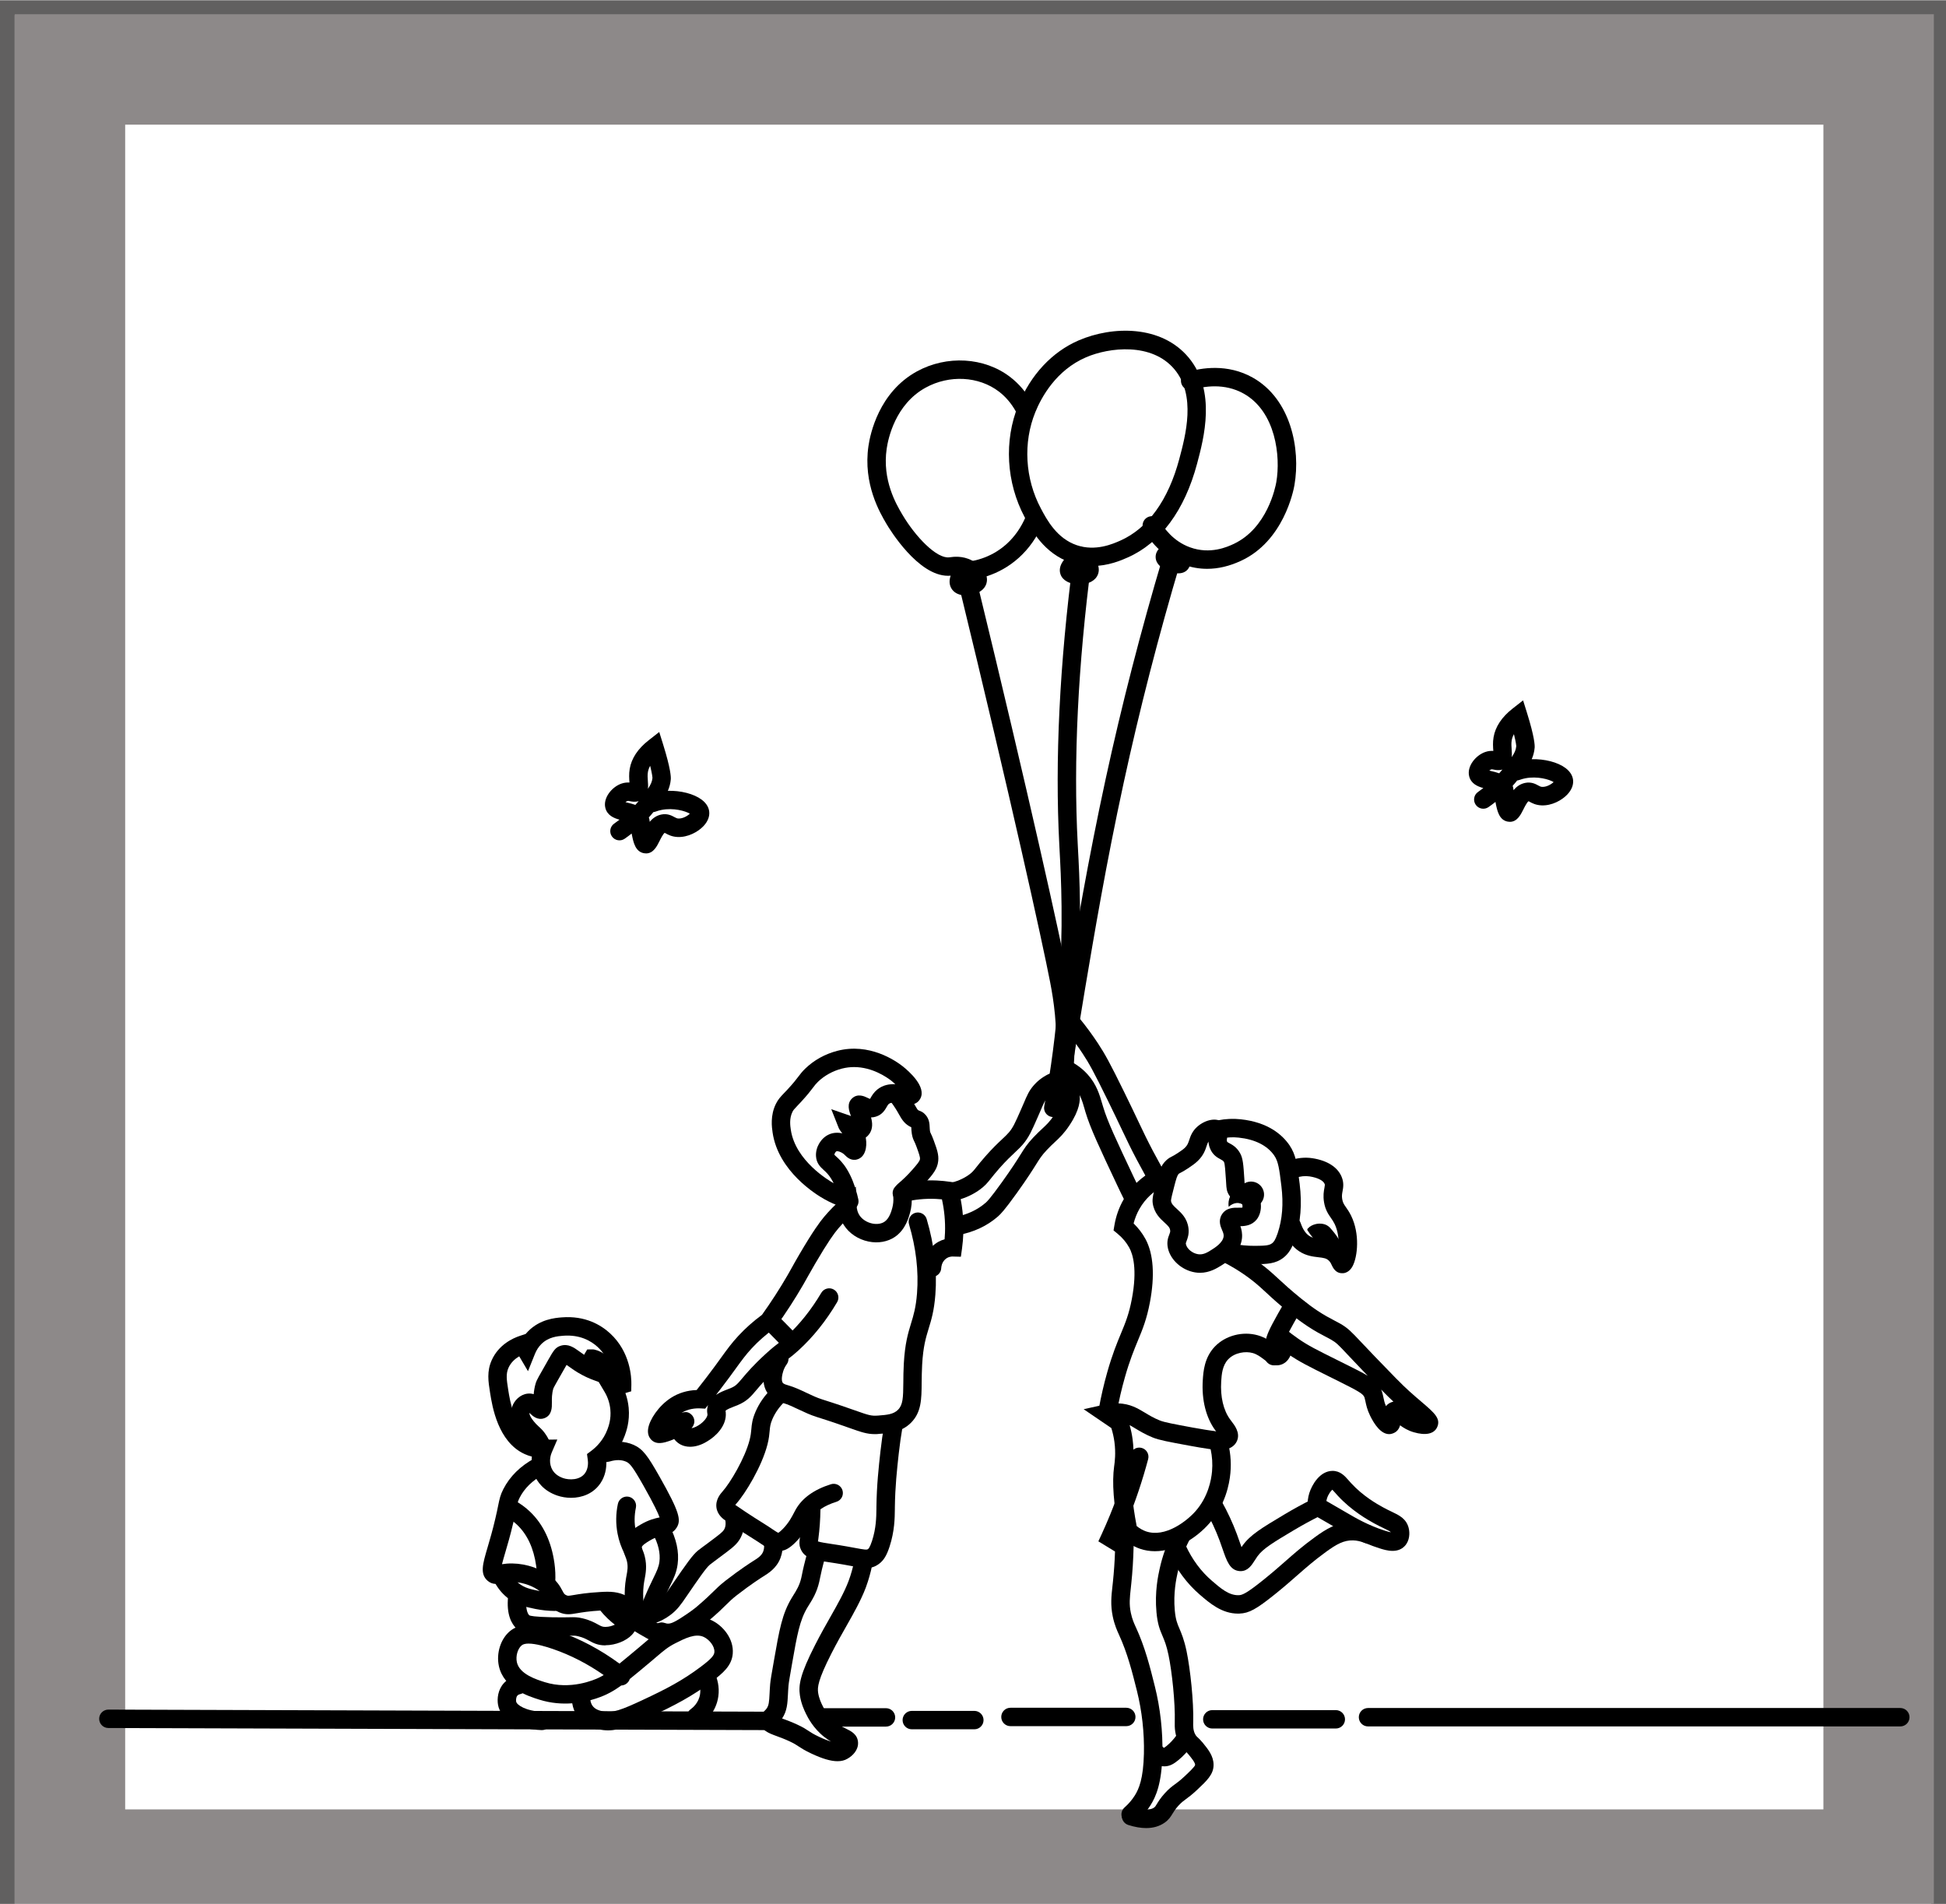 <?xml version="1.0" encoding="utf-8"?>
<!-- Generator: Adobe Illustrator 24.0.1, SVG Export Plug-In . SVG Version: 6.00 Build 0)  -->
<svg version="1.1" xmlns="http://www.w3.org/2000/svg" xmlns:xlink="http://www.w3.org/1999/xlink" x="0px" y="0px"
	 viewBox="0 0 528.57 517.12" style="enable-background:new 0 0 528.57 517.12;" xml:space="preserve">
<style type="text/css">
	.st0{display:none;fill:#FDFEFE;}
	.st1{fill:#616060;}
	.st2{fill:#8D8989;}
	.st3{display:none;}
	.st4{display:inline;}
	.st5{fill:#636464;}
	.st6{fill:#808080;}
	.st7{fill:#B4B3B4;}
	.st8{fill:#333333;}
	.st9{fill:none;}
	.st10{fill:none;stroke:#000000;stroke-width:5;stroke-miterlimit:10;}
	.st11{fill:#050606;}
	.st12{fill:#FFFFFF;}
	.st13{opacity:0.1;}
	.st14{fill:#ECECEC;}
	.st15{fill:#1F191A;}
	.st16{fill:#E2E5E5;}
	.st17{fill:#181818;}
	.st18{fill:#F0F1F1;}
	.st19{fill:#1D191A;}
	.st20{fill:#E5E6E6;}
	.st21{fill:#070808;}
	.st22{display:inline;fill:none;stroke:#8D8989;stroke-width:30;stroke-miterlimit:10;}
	.st23{fill-rule:evenodd;clip-rule:evenodd;fill:#050606;}
	.st24{fill:none;stroke:#000000;stroke-width:4;stroke-linecap:round;stroke-linejoin:round;stroke-miterlimit:10;}
	.st25{fill:#010101;}
	.st26{fill-rule:evenodd;clip-rule:evenodd;fill:#FFFFFF;}
	.st27{fill:#161717;}
	.st28{fill-rule:evenodd;clip-rule:evenodd;fill:#161717;}
</style>
<g id="Layer_1">
	<rect x="-9038.07" y="-404.36" class="st0" width="13577.14" height="3065.14"/>
</g>
<g id="Layer_2">
</g>
<g id="Layer_3">
</g>
<g id="Layer_4">
</g>
<g id="Layer_5">
</g>
<g id="Layer_6">
</g>
<g id="Layer_7">
</g>
<g id="Layer_8">
</g>
<g id="Layer_9">
</g>
<g id="Layer_10">
</g>
<g id="Layer_11">
</g>
<g id="Layer_12">
</g>
<g id="Layer_13">
</g>
<g id="Layer_14">
</g>
<g id="Layer_15">
</g>
<g id="Layer_16">
</g>
<g id="Layer_17">
</g>
<g id="Layer_18">
</g>
<g id="Layer_19">
	<g>
		<g>
			<g>
				<path class="st1" d="M524.57,4.07v516.29H4V4.07H524.57 M528.57,0.07H0v524.29h528.57V0.07L528.57,0.07z"/>
			</g>
		</g>
		<g>
			<g>
				<path class="st2" d="M525.27,521.45H4V3.86h521.27V521.45z M34,491.45h461.27V33.86H34V491.45z"/>
			</g>
		</g>
	</g>
	<g>
		<g>
			<g>
				<path d="M307.1,495.31c-0.7,0-1.39-0.29-1.88-0.85c-0.91-1.04-0.8-2.62,0.23-3.53c1.08-0.95,2.01-2.03,2.77-3.23
					c1.14-1.81,2.33-4.58,2.49-11.37c0.13-5.69-0.53-11.6-1.9-17.08c-1.26-5.03-2.56-10.23-4.87-15.23l-0.05-0.12
					c-0.41-0.89-1.17-2.53-1.65-4.87c-0.64-3.11-0.38-5.49-0.07-8.25l0.12-1.1c0.28-2.69,0.48-5.46,0.57-8.27l-4.52-2.76l0.93-2.02
					c0.8-1.74,1.57-3.52,2.29-5.28c2.15-5.27,3.99-10.75,5.47-16.31c0.35-1.33,1.73-2.13,3.06-1.77c1.33,0.35,2.13,1.72,1.77,3.06
					c-1.53,5.76-3.44,11.45-5.67,16.92c-0.47,1.15-0.96,2.3-1.46,3.45l3.21,1.96l-0.03,1.44c-0.08,3.43-0.29,6.83-0.64,10.12
					l-0.12,1.13c-0.29,2.63-0.48,4.36,0,6.69c0.36,1.77,0.95,3.02,1.29,3.77l0.06,0.12c2.51,5.42,3.87,10.85,5.18,16.11
					c1.48,5.91,2.19,12.28,2.05,18.41c-0.18,8.01-1.75,11.53-3.26,13.93c-1.01,1.6-2.26,3.06-3.7,4.32
					C308.28,495.1,307.69,495.31,307.1,495.31z"/>
			</g>
		</g>
		<g>
			<g>
				<path d="M313.7,421.33c-1.38,0-2.76-0.21-4.1-0.68c-1.77-0.62-3.41-1.64-4.88-3.03l-0.57-0.54L304,416.3
					c-1.54-7.68-1.99-13.6-1.37-18.1l0.02-0.13c0.13-0.91,0.46-3.33,0.05-6.42c-0.17-1.27-0.45-2.53-0.84-3.77l-7.52-5.12l5.65-1.25
					c1.24-0.27,2.49-0.39,3.74-0.34c3.26,0.13,5.21,1.31,7.28,2.55c1.16,0.7,2.36,1.43,4,2.09c1.28,0.52,3.96,1.01,8.81,1.91
					c2.44,0.45,4.91,0.85,7.36,1.18l1.59,0.22l0.46,1.54c0.93,3.09,1.26,6.27,0.97,9.44c-0.27,2.99-1.37,8.74-5.74,13.68
					C324.85,417.88,319.26,421.33,313.7,421.33z M308.74,414.5c0.79,0.64,1.63,1.12,2.5,1.43c5.24,1.82,11.1-2.77,13.47-5.45
					c3.42-3.87,4.29-8.44,4.5-10.82c0.18-2.02,0.05-4.04-0.38-6.03c-1.98-0.29-3.97-0.62-5.93-0.99c-5.51-1.02-8.03-1.48-9.78-2.19
					c-2-0.81-3.44-1.68-4.71-2.44c-0.58-0.35-1.09-0.66-1.58-0.92c0.37,1.28,0.64,2.58,0.81,3.89c0.5,3.77,0.1,6.68-0.05,7.77
					l-0.02,0.12C307.07,402.61,307.46,407.86,308.74,414.5z"/>
			</g>
		</g>
		<g>
			<g>
				<path d="M300.93,385.53c-0.15,0-0.29-0.01-0.44-0.04c-1.36-0.24-2.26-1.54-2.02-2.9c0.59-3.3,1.36-6.62,2.28-9.87
					c1.38-4.87,2.62-7.87,3.72-10.52c1.23-2.96,2.19-5.3,2.96-9.37c1.55-8.17,0.24-12.22-0.68-13.91c-0.78-1.43-1.85-2.71-3.17-3.8
					l-1.12-0.92l0.24-1.43c0.42-2.46,1.24-4.78,2.45-6.9c2.26-3.98,5.34-6.32,7.52-7.58c1.19-0.69,2.72-0.28,3.42,0.91
					c0.69,1.2,0.28,2.72-0.91,3.42c-1.65,0.95-3.97,2.72-5.68,5.72c-0.7,1.23-1.23,2.56-1.59,3.96c1.29,1.26,2.38,2.68,3.22,4.23
					c2.17,3.98,2.59,9.94,1.2,17.24c-0.87,4.57-1.97,7.25-3.26,10.35c-1.04,2.53-2.23,5.39-3.53,9.98
					c-0.88,3.09-1.61,6.24-2.17,9.39C303.17,384.68,302.12,385.53,300.93,385.53z"/>
			</g>
		</g>
		<g>
			<g>
				<path d="M311.32,496.53c-1.47,0-3.09-0.28-4.86-0.84c-1.32-0.42-2.04-1.82-1.63-3.14c0.42-1.32,1.82-2.04,3.14-1.63
					c1.75,0.56,4.12,1.01,5.5,0.04c0.29-0.21,0.38-0.34,0.74-0.94c0.42-0.69,0.99-1.64,2.17-2.94c1.14-1.26,1.92-1.83,2.75-2.44
					c0.69-0.5,1.41-1.03,2.6-2.14c1.15-1.08,2.9-2.72,2.89-3.15c-0.01-0.63-0.94-1.78-1.77-2.79c-0.42-0.51-0.68-0.76-0.96-1.01
					c-0.38-0.36-0.82-0.76-1.32-1.53c-1.59-2.47-1.51-5.16-1.48-6.3c0.15-5.22-0.77-13.75-1.7-18.19c-0.55-2.65-1.11-3.95-1.64-5.21
					c-0.68-1.6-1.33-3.11-1.63-6.4c-0.52-5.54,0.48-10.1,0.86-11.81c0.75-3.44,1.95-6.77,3.54-9.9c0.63-1.23,2.13-1.72,3.36-1.09
					c1.23,0.63,1.72,2.13,1.09,3.36c-1.4,2.74-2.44,5.67-3.11,8.7c-0.33,1.51-1.21,5.51-0.76,10.28c0.24,2.51,0.66,3.51,1.26,4.9
					c0.57,1.34,1.28,3.01,1.94,6.15c1,4.81,1.96,13.7,1.8,19.27c-0.03,0.94-0.07,2.36,0.68,3.53c0.15,0.23,0.23,0.3,0.51,0.57
					c0.34,0.31,0.8,0.74,1.44,1.52c1.41,1.73,2.87,3.52,2.9,5.9c0.03,2.62-1.76,4.3-4.47,6.85c-1.42,1.33-2.33,2-3.07,2.54
					c-0.72,0.53-1.2,0.88-2,1.75c-0.86,0.95-1.25,1.6-1.6,2.17c-0.46,0.76-0.98,1.62-2.13,2.44
					C314.96,496.03,313.27,496.53,311.32,496.53z"/>
			</g>
		</g>
		<g>
			<g>
				<path d="M316.22,479.76c-1.53,0-3.03-0.72-4.23-2.05c-0.93-1.02-0.85-2.6,0.17-3.53c1.02-0.93,2.6-0.85,3.53,0.17
					c0.21,0.23,0.38,0.34,0.48,0.39c0.12-0.07,0.33-0.22,0.71-0.52c0.98-0.8,1.88-1.77,2.68-2.88c0.8-1.12,2.37-1.38,3.49-0.57
					c1.12,0.81,1.38,2.37,0.57,3.49c-1.05,1.46-2.25,2.75-3.57,3.83c-1.17,0.96-2.23,1.61-3.6,1.67
					C316.37,479.76,316.3,479.76,316.22,479.76z"/>
			</g>
		</g>
		<g>
			<g>
				<path d="M336.27,438.28c-4.4,0-7.7-2.84-10.37-5.14c-3.49-3-6.3-6.79-8.37-11.25c-0.58-1.25-0.03-2.74,1.22-3.32
					c1.26-0.58,2.74-0.03,3.32,1.22c1.76,3.81,4.15,7.03,7.09,9.56c2.4,2.07,4.63,4.01,7.3,3.93c0.91-0.03,1.98-0.36,6.74-4.19
					c2.47-1.99,4.26-3.56,6-5.09c2.35-2.07,4.57-4.02,7.91-6.45c2.98-2.17,6.23-4.27,10.56-4.16c1.62,0.04,3.23,0.39,4.79,1.04
					c1.28,0.53,1.88,1.99,1.36,3.26c-0.53,1.28-1.99,1.88-3.26,1.36c-1-0.41-2.01-0.63-3.02-0.66c-2.52-0.07-4.5,1.02-7.48,3.2
					c-3.15,2.3-5.19,4.09-7.55,6.16c-1.69,1.49-3.61,3.18-6.16,5.23c-5.11,4.11-7.1,5.2-9.69,5.29
					C336.52,438.27,336.4,438.28,336.27,438.28z"/>
			</g>
		</g>
		<g>
			<g>
				<path d="M378.24,421.24c-1.35,0-2.68-0.42-3.58-0.71c-5.07-1.61-8.98-3.91-11.08-5.14c-1.45-0.85-3.74-2.19-6.65-3.85
					c-0.01-0.01-0.02-0.01-0.04-0.02c-0.93-0.31-1.63-1.17-1.7-2.21c-0.08-1.32,0.07-2.6,0.46-3.81c0.7-2.2,2.81-5.93,6.25-5.99
					c2.14-0.01,3.36,1.37,4.45,2.62c0.2,0.23,0.42,0.48,0.66,0.74c3.25,3.53,7,5.63,8.61,6.52c0.87,0.48,1.66,0.86,2.35,1.19
					c2.05,0.97,3.98,1.89,4.64,4.39c0.37,1.41,0.31,3.56-1.1,5C380.57,420.93,379.4,421.24,378.24,421.24z M360.26,407.68
					c2.53,1.45,4.53,2.62,5.78,3.35c2.14,1.25,5.6,3.28,10.14,4.73c0.75,0.24,1.25,0.37,1.59,0.43c-0.15-0.26-1.06-0.69-1.93-1.11
					c-0.73-0.35-1.63-0.78-2.64-1.34c-1.66-0.92-6.05-3.38-9.85-7.5c-0.27-0.29-0.51-0.56-0.73-0.82c-0.24-0.27-0.52-0.59-0.73-0.8
					c-0.41,0.34-1.09,1.23-1.46,2.38C360.36,407.23,360.3,407.45,360.26,407.68z"/>
			</g>
		</g>
		<g>
			<g>
				<path d="M336.98,426.74c-0.09,0-0.18,0-0.28-0.01c-2.62-0.2-3.49-2.72-4.59-5.91c-0.25-0.74-0.54-1.56-0.86-2.43
					c-1.05-2.81-2.34-5.58-3.83-8.24c-0.68-1.2-0.25-2.73,0.95-3.4c1.21-0.68,2.73-0.25,3.41,0.95c1.62,2.88,3.02,5.89,4.16,8.94
					c0.34,0.92,0.64,1.78,0.91,2.55c0.11,0.33,0.24,0.69,0.36,1.03c0.09-0.13,0.19-0.27,0.29-0.41c2.09-2.93,5.2-4.78,11.39-8.48
					c2.4-1.43,4.89-2.8,7.42-4.06c1.24-0.62,2.74-0.11,3.35,1.12c0.62,1.24,0.11,2.74-1.12,3.35c-2.41,1.2-4.8,2.51-7.09,3.87
					c-5.6,3.34-8.4,5.02-9.89,7.09c-0.3,0.42-0.55,0.81-0.77,1.16C340.01,425.09,338.96,426.74,336.98,426.74z"/>
			</g>
		</g>
		<g>
			<g>
				<path d="M331.47,393.88c-1.28,0-2.37-0.98-2.49-2.28c-0.1-1.12,0.56-2.13,1.55-2.53c-0.01-0.01-0.02-0.02-0.03-0.04
					c-0.13-0.16-0.25-0.32-0.36-0.48c-2.57-3.46-3.79-8.33-3.44-13.71c0.15-2.29,0.4-6.11,3.3-9.12c2.87-2.98,7.55-4.2,11.65-3.03
					c2.01,0.57,3.43,1.62,4.49,2.42c0.02-0.2,0.04-0.42,0.05-0.68c0.06-1.38,1.21-2.45,2.6-2.39c1.38,0.06,2.45,1.22,2.39,2.6
					c-0.05,1.15-0.19,4.64-2.79,5.85c-2.14,0.99-3.94-0.38-5.13-1.28c-0.88-0.67-1.79-1.36-2.98-1.7c-1.96-0.56-4.89-0.16-6.67,1.69
					c-1.63,1.7-1.79,4.17-1.91,5.98c-0.27,4.2,0.6,7.9,2.46,10.41l0.3,0.4c0.91,1.18,2.44,3.16,1.55,5.33
					c-0.62,1.51-2.07,2.37-4.32,2.57C331.62,393.88,331.54,393.88,331.47,393.88z"/>
			</g>
		</g>
		<g>
			<g>
				<path d="M377.33,389.53c-2.23,0-4.01-2.61-5.17-4.98c-0.83-1.69-1.09-2.98-1.28-3.91c-0.09-0.42-0.16-0.76-0.25-1.05
					c-0.34-1.01-1.59-1.71-7.23-4.52l-2.33-1.16c-5.8-2.88-8.2-4.07-11.25-6.17c-1.41-0.97-2.78-2.02-4.09-3.11
					c-1.06-0.89-1.2-2.46-0.31-3.52c0.89-1.06,2.46-1.2,3.52-0.31c1.19,0.99,2.44,1.95,3.72,2.83c2.75,1.9,4.9,2.96,10.63,5.81
					l2.33,1.16c2.58,1.28,4.48,2.23,5.9,3.09c-0.51-0.52-1.04-1.08-1.61-1.67c-1.68-1.75-2.93-3.08-3.91-4.12
					c-2.56-2.73-3.03-3.21-4.43-4.02c-0.51-0.3-1.03-0.56-1.58-0.85c-1.22-0.64-2.75-1.43-4.88-2.84c-1.51-1-2.85-1.99-4.77-3.53
					c-3.06-2.46-4.81-4.08-6.35-5.51c-1.15-1.07-2.15-1.99-3.48-3.06c-2.59-2.07-5.47-3.91-8.57-5.45
					c-1.24-0.61-1.74-2.11-1.13-3.35c0.61-1.24,2.11-1.74,3.35-1.13c3.42,1.7,6.61,3.73,9.48,6.02c1.47,1.18,2.58,2.21,3.75,3.29
					c1.48,1.37,3.16,2.92,6.08,5.28c1.79,1.44,3.02,2.35,4.39,3.26c1.92,1.27,3.25,1.96,4.43,2.58c0.62,0.32,1.19,0.62,1.77,0.95
					c2.08,1.2,2.96,2.14,5.58,4.92c0.96,1.03,2.2,2.34,3.87,4.07c4.77,4.95,7.17,7.44,9.3,9.36c1.23,1.11,2.35,2.07,3.32,2.89
					c3.43,2.93,5.32,4.54,4.21,6.9c-0.85,1.8-3.1,2.28-6.33,1.34c-1.56-0.45-2.78-1.19-3.72-1.89c-0.25,0.9-0.79,1.8-1.98,2.21
					C377.98,389.47,377.65,389.53,377.33,389.53z M385.82,387.3L385.82,387.3L385.82,387.3z M375.15,377.43
					c0.07,0.17,0.14,0.35,0.21,0.54c0.2,0.59,0.31,1.14,0.42,1.67c0.15,0.71,0.28,1.39,0.68,2.29c0.29-0.38,0.68-0.71,1.2-0.95
					c0.28-0.13,0.56-0.22,0.82-0.27C377.5,379.8,376.45,378.75,375.15,377.43z"/>
			</g>
		</g>
		<g>
			<g>
				<path d="M346.01,370.85c-1.28,0-2.38-0.98-2.49-2.29c-0.12-1.46-0.05-2.89,0.22-4.26c0.33-1.67,0.89-3.06,3.42-7.56
					c0.72-1.28,1.32-2.33,1.75-3.06c0.7-1.19,2.23-1.59,3.42-0.89c1.19,0.7,1.59,2.23,0.89,3.42c-0.42,0.71-1.01,1.74-1.71,2.98
					c-2.4,4.28-2.7,5.18-2.87,6.08c-0.18,0.91-0.23,1.88-0.14,2.87c0.12,1.38-0.9,2.59-2.28,2.7
					C346.15,370.85,346.08,370.85,346.01,370.85z"/>
			</g>
		</g>
		<g>
			<g>
				<path d="M325.94,345.71c-0.42,0-0.87-0.03-1.33-0.11c-3.54-0.57-6.64-3.31-7.37-6.52c-0.41-1.8,0.07-3.01,0.38-3.81
					c0.2-0.51,0.26-0.68,0.22-1.08c-0.09-0.74-0.49-1.17-1.53-2.12c-1.19-1.08-2.82-2.57-3.21-5.26c-0.18-1.26,0.18-2.65,0.96-5.69
					c0.71-2.74,1.17-4.54,2.75-5.99c0.61-0.56,1.08-0.8,1.54-1.03c0.35-0.18,0.78-0.4,1.59-0.94c0.84-0.57,1.45-0.97,1.91-1.42
					c0.69-0.67,0.87-1.23,1.16-2.07c0.34-1.04,0.81-2.45,2.28-3.72c2.02-1.74,5.19-2.65,7.09-0.91c1.38,1.27,1.1,2.93,0.95,3.82
					c-0.1,0.58-0.15,0.92-0.03,1.23c0.1,0.15,0.37,0.29,0.56,0.39c0.81,0.43,2.03,1.07,2.96,2.72c0.8,1.41,0.91,3.14,1.16,6.93
					c0.03,0.41,0.04,0.74,0.06,1.03c0.01,0.29,0.03,0.6,0.05,0.79c0.09,0.04,0.28,0.1,0.43,0.15c0.75,0.25,2,0.67,2.93,2.01
					c1.44,2.07,1.38,5.27-0.14,7.15c-1.29,1.58-3.09,1.78-4.4,1.79c0.31,0.85,0.57,1.95,0.43,3.3v0c-0.43,4.13-4.3,6.55-5.57,7.35
					C330.51,344.48,328.54,345.71,325.94,345.71z M328.24,310.08c-0.18,0.26-0.3,0.59-0.49,1.16c-0.36,1.09-0.85,2.58-2.42,4.09
					c-0.78,0.76-1.63,1.32-2.6,1.98c-1.06,0.71-1.69,1.03-2.11,1.25c-0.32,0.16-0.32,0.17-0.42,0.25c-0.45,0.41-0.71,1.3-1.29,3.56
					c-0.44,1.72-0.86,3.34-0.85,3.78c0.12,0.82,0.61,1.3,1.62,2.22c1.19,1.08,2.81,2.56,3.13,5.22c0.2,1.65-0.24,2.76-0.52,3.5
					c-0.21,0.54-0.23,0.59-0.16,0.89c0.28,1.24,1.75,2.44,3.28,2.68c1.41,0.23,2.58-0.5,3.7-1.21c0.84-0.53,3.07-1.92,3.25-3.63
					c0.06-0.56-0.12-1.02-0.42-1.72c-0.41-0.95-1.09-2.54-0.07-4.21c1.17-1.91,3.27-1.88,4.52-1.86c0.31,0,0.8,0.01,1.06-0.03
					c0.08-0.27,0.03-0.83-0.11-1.04c-0.04,0.01-0.25-0.07-0.42-0.13c-0.78-0.26-2.09-0.7-3.04-2.15c-0.71-1.07-0.76-1.99-0.83-3.27
					c-0.01-0.27-0.03-0.59-0.06-0.96c-0.15-2.24-0.28-4.34-0.52-4.81c-0.2-0.35-0.37-0.45-0.94-0.76c-0.81-0.43-2.16-1.14-2.88-3
					C328.39,311.26,328.28,310.64,328.24,310.08z M334.84,336.09L334.84,336.09L334.84,336.09z"/>
			</g>
		</g>
		<g>
			<g>
				<path d="M337.59,327.21c-0.42-0.34-1.06-0.52-1.75-0.45c-0.7,0.07-1.46,0.42-2.11,1.03c-0.14-0.87-0.04-1.89,0.42-2.88
					c0.46-0.99,1.26-1.92,2.38-2.59l1.46-0.88c1.67-1,3.83-0.47,4.84,1.2s0.47,3.83-1.2,4.84
					C340.32,328.27,338.71,328.11,337.59,327.21z"/>
			</g>
		</g>
		<g>
			<g>
				<path d="M340.63,343.39c-2.26,0-4.56-0.22-6.83-0.66c-1.36-0.26-2.24-1.57-1.98-2.93c0.26-1.36,1.57-2.24,2.93-1.98
					c2.03,0.39,4.09,0.58,6.11,0.57c2.83-0.02,3.9-0.09,4.7-0.73c0.38-0.3,0.83-0.79,1.48-2.71c1.27-3.79,1.6-7.97,1.01-12.78
					c-0.56-4.59-0.82-6.69-1.95-8.32c-1.88-2.71-5.22-4.39-9.66-4.86c-1.52-0.16-3.07-0.09-4.61,0.21
					c-1.35,0.27-2.67-0.61-2.94-1.97c-0.27-1.35,0.61-2.67,1.97-2.94c2.03-0.4,4.08-0.5,6.1-0.28c7.49,0.79,11.33,4.23,13.24,6.98
					c1.84,2.65,2.18,5.46,2.81,10.56c0.68,5.56,0.28,10.46-1.23,14.97c-0.83,2.47-1.73,3.93-3.1,5.03c-2.23,1.78-4.68,1.8-7.79,1.82
					C340.8,343.38,340.72,343.39,340.63,343.39z"/>
			</g>
		</g>
		<g>
			<g>
				<path d="M364.49,345.82c-1.18,0-2.1-0.72-2.74-2.15c-0.19-0.42-0.37-0.81-0.77-1.22c-0.68-0.69-1.42-0.8-2.91-0.97
					c-1.47-0.17-3.3-0.39-5.15-1.59c-1.96-1.27-3.43-3.33-4.38-6.11c-0.44-1.31,0.26-2.73,1.57-3.17c1.31-0.44,2.73,0.26,3.17,1.57
					c0.57,1.69,1.37,2.87,2.36,3.52c0.88,0.57,1.82,0.68,3.02,0.82c1.47,0.17,3.25,0.38,4.93,1.6c0.05-1.76-0.2-3.88-1.11-5.73
					c-0.32-0.64-0.65-1.12-1-1.62c-0.71-1.02-1.51-2.17-1.85-4.24c-0.29-1.77-0.06-3,0.11-3.9c0.14-0.77,0.14-0.85,0.05-1.07
					c-0.39-0.94-1.91-1.69-4.06-2.03c-1.27-0.19-2.61-0.05-3.88,0.43c-1.29,0.49-2.73-0.16-3.22-1.45
					c-0.49-1.29,0.16-2.73,1.46-3.22c2.07-0.78,4.29-1.03,6.4-0.7c4.02,0.62,6.83,2.41,7.92,5.05c0.68,1.63,0.43,2.95,0.25,3.92
					c-0.13,0.7-0.24,1.26-0.09,2.15c0.16,0.96,0.45,1.38,1.03,2.21c0.4,0.57,0.9,1.29,1.38,2.27c2.42,4.91,1.79,11.12,0.41,13.72
					c-0.74,1.39-1.74,1.8-2.45,1.9C364.77,345.81,364.63,345.82,364.49,345.82z"/>
			</g>
		</g>
		<g>
			<g>
				<path d="M364.3,342.24c-0.64-0.97-1.31-1.82-2.07-2.52c-0.37-0.36-0.75-0.68-1.16-0.95c-0.38-0.3-0.79-0.54-1.19-0.76
					c-0.41-0.21-0.87-0.33-1.32-0.4c-0.44-0.08-0.8-0.27-1.13-0.56c-0.33-0.3-0.67-0.66-1.03-1.12c-0.37-0.45-0.76-0.97-1.24-1.73
					l-0.01-0.01c-0.1-0.16-0.08-0.36,0.05-0.49c0.63-0.67,1.34-1.01,2.05-1.19c0.72-0.2,1.44-0.2,2.14-0.07
					c0.7,0.13,1.32,0.48,1.82,0.98c0.5,0.51,0.91,1.09,1.34,1.6c0.41,0.53,0.8,1.08,1.11,1.65c0.3,0.59,0.54,1.19,0.73,1.79
					c0.36,1.22,0.51,2.46,0.39,3.66c-0.01,0.15-0.14,0.25-0.29,0.24C364.41,342.35,364.34,342.3,364.3,342.24z"/>
			</g>
		</g>
		<g>
			<g>
				<path d="M315.77,324.9c-0.86,0-1.69-0.44-2.16-1.23c-1.67-2.82-3.3-5.75-4.86-8.71c-1.64-3.11-2.54-5.01-3.91-7.89
					c-0.95-1.99-2.12-4.47-3.94-8.18c-3.81-7.77-5.1-10.1-6.85-12.75c-1.44-2.19-3-4.31-4.63-6.3c-0.87-1.07-0.72-2.64,0.35-3.52
					c1.07-0.87,2.64-0.72,3.52,0.35c1.74,2.13,3.4,4.39,4.94,6.72c1.87,2.85,3.24,5.29,7.16,13.3c1.83,3.73,3.01,6.23,3.96,8.23
					c1.34,2.82,2.23,4.69,3.81,7.7c1.52,2.88,3.12,5.74,4.74,8.5c0.7,1.19,0.31,2.72-0.88,3.42
					C316.63,324.78,316.2,324.9,315.77,324.9z"/>
			</g>
		</g>
		<g>
			<g>
				<path d="M307.94,327.94c-0.92,0-1.8-0.5-2.24-1.38c-0.78-1.56-1.61-3.25-2.38-4.91c-4.79-10.17-7.19-15.27-8.49-19.61l-0.23-0.8
					c-0.65-2.25-1.22-4.19-2.87-6.04c-0.93-1.04-2.06-1.89-3.36-2.55c-1.24-0.62-1.74-2.12-1.12-3.35c0.62-1.24,2.12-1.74,3.35-1.12
					c1.87,0.94,3.5,2.18,4.85,3.68c2.41,2.69,3.22,5.5,3.94,7.97l0.23,0.77c1.18,3.98,3.54,8.97,8.22,18.9
					c0.76,1.62,1.57,3.27,2.33,4.79c0.62,1.23,0.12,2.74-1.11,3.36C308.7,327.85,308.31,327.94,307.94,327.94z"/>
			</g>
		</g>
		<g>
			<g>
				<path d="M259.86,335.5c-1.18,0-2.23-0.84-2.46-2.05c-0.25-1.36,0.65-2.66,2.01-2.91c3.26-0.6,6.06-1.9,8.33-3.87
					c0.32-0.28,1.07-0.93,4.37-5.52c2.79-3.88,4.11-5.99,5.08-7.54c1.11-1.77,1.77-2.84,3.48-4.66c0.94-1,1.72-1.73,2.41-2.37
					c1.21-1.13,2.09-1.95,3.26-3.72c1.41-2.13,2.06-3.83,1.93-5.05c-0.11-1.02-0.57-2-1.37-2.92c-0.91-1.04-0.8-2.62,0.24-3.53
					c1.04-0.91,2.62-0.8,3.53,0.24c1.47,1.68,2.36,3.64,2.58,5.67c0.17,1.56,0.07,4.12-2.74,8.35c-1.5,2.26-2.72,3.4-4.02,4.61
					c-0.66,0.62-1.35,1.26-2.17,2.14c-1.37,1.47-1.85,2.22-2.89,3.89c-0.95,1.51-2.37,3.79-5.25,7.8c-3.36,4.68-4.39,5.71-5.15,6.38
					c-2.95,2.56-6.55,4.24-10.7,5.01C260.17,335.49,260.02,335.5,259.86,335.5z"/>
			</g>
		</g>
		<g>
			<g>
				<path d="M258.34,326.3c-1.17,0-2.21-0.83-2.45-2.02c-0.27-1.35,0.61-2.67,1.97-2.94c1.97-0.39,3.74-1.14,5.28-2.23
					c0.94-0.67,1.27-1.09,2.15-2.2c0.54-0.68,1.28-1.62,2.41-2.89c1.97-2.23,3.38-3.56,4.52-4.62c1.51-1.42,2.27-2.13,3.22-3.94
					c0.51-0.97,1.1-2.33,1.86-4.05c0.3-0.68,0.55-1.26,0.77-1.77c0.91-2.14,1.42-3.32,2.58-4.69c1.1-1.31,2.47-2.37,4.07-3.17
					c1.23-0.62,2.74-0.12,3.35,1.12c0.62,1.23,0.12,2.74-1.12,3.35c-0.99,0.49-1.82,1.14-2.49,1.93c-0.65,0.77-0.93,1.39-1.8,3.42
					c-0.23,0.53-0.48,1.13-0.79,1.82c-0.79,1.8-1.42,3.23-2,4.35c-1.34,2.57-2.62,3.76-4.23,5.28c-1.06,0.99-2.38,2.23-4.19,4.28
					c-1.04,1.18-1.7,2.02-2.24,2.69c-0.99,1.25-1.65,2.08-3.17,3.17c-2.11,1.5-4.54,2.53-7.21,3.06
					C258.66,326.28,258.5,326.3,258.34,326.3z"/>
			</g>
		</g>
		<g>
			<g>
				<path d="M253.18,346.81c-0.04,0-0.08,0-0.12,0c-1.38-0.06-2.45-1.23-2.38-2.61c0.05-1,0.38-3.56,2.5-5.63
					c1.12-1.09,2.33-1.67,3.39-1.97c0.05-0.6,0.09-1.19,0.11-1.79c0.11-3.02-0.17-6.05-0.83-9.05c-0.55-0.05-1.09-0.09-1.64-0.12
					c-2.88-0.13-5.8,0.16-8.66,0.85c-1.34,0.33-2.69-0.5-3.02-1.84c-0.33-1.34,0.5-2.69,1.84-3.02c3.32-0.81,6.71-1.14,10.06-0.99
					c1.27,0.06,2.55,0.19,3.82,0.38l1.61,0.25l0.42,1.58c1.06,3.99,1.53,8.07,1.38,12.13c-0.05,1.38-0.17,2.78-0.36,4.15l-0.31,2.22
					l-2.24-0.06c-0.29-0.01-1.26,0.03-2.09,0.84c-0.87,0.85-0.99,1.97-1,2.29C255.61,345.76,254.51,346.81,253.18,346.81z"/>
			</g>
		</g>
		<g>
			<g>
				<path d="M237.67,389.53c-2.2,0-3.74-0.54-7.04-1.71c-2-0.71-4.75-1.68-8.88-2.98c-1.69-0.53-3.24-1.27-4.75-1.98
					c-1.52-0.72-2.95-1.4-4.4-1.82c-1.01-0.29-3-0.87-4.24-2.83c-1.16-1.83-1.3-4.24-0.42-7.16c0.37-1.24,0.95-2.4,1.72-3.44
					c0.82-1.11,2.38-1.35,3.49-0.54c1.11,0.82,1.35,2.38,0.54,3.49c-0.43,0.59-0.76,1.24-0.97,1.94c-0.62,2.05-0.27,2.84-0.15,3.03
					c0.23,0.36,0.85,0.55,1.35,0.69c1.91,0.55,3.59,1.35,5.21,2.12c1.41,0.67,2.75,1.3,4.11,1.73c4.21,1.33,7,2.31,9.04,3.03
					c3.7,1.31,4.37,1.52,6.19,1.39c2.57-0.19,4.21-0.36,5.43-1.56c1.35-1.33,1.43-3.24,1.46-7.43c0.01-1.49,0.02-3.18,0.13-5.09
					c0.31-5.53,1.16-8.31,1.98-11c0.68-2.21,1.31-4.31,1.61-8.12c0.47-6.02-0.26-12.33-2.17-18.75c-0.39-1.32,0.36-2.72,1.68-3.11
					c1.33-0.39,2.72,0.36,3.11,1.68c2.08,7.01,2.88,13.93,2.36,20.56c-0.34,4.36-1.09,6.82-1.82,9.19
					c-0.77,2.52-1.49,4.89-1.77,9.82c-0.1,1.78-0.11,3.41-0.13,4.85c-0.03,4.53-0.06,8.11-2.95,10.96
					c-2.59,2.54-5.77,2.77-8.58,2.97C238.43,389.52,238.04,389.53,237.67,389.53z"/>
			</g>
		</g>
		<g>
			<g>
				<path d="M211.36,421.35c-1.63,0-2.89-0.85-4.42-1.88c-0.58-0.39-1.28-0.86-2.15-1.4c-0.94-0.58-4.25-2.64-7.79-5.1
					c-0.52-0.36-2.12-1.47-2.4-3.48c-0.3-2.19,1.14-3.8,1.61-4.33c2.18-2.44,6.13-9.11,7.4-14.05c0.32-1.26,0.39-2.07,0.47-2.93
					c0.11-1.29,0.23-2.62,1.14-4.74c1.02-2.36,2.53-4.5,4.47-6.36c1-0.95,2.58-0.92,3.54,0.08c0.95,1,0.92,2.58-0.08,3.53
					c-1.46,1.4-2.58,2.99-3.34,4.73c-0.59,1.37-0.65,2.09-0.75,3.18c-0.08,0.93-0.18,2.08-0.6,3.74
					c-1.53,5.97-5.99,13.32-8.49,16.11c-0.11,0.12-0.19,0.22-0.25,0.3c0.06,0.04,0.11,0.08,0.14,0.1c3.53,2.45,6.91,4.55,7.55,4.94
					c0.95,0.59,1.7,1.09,2.33,1.52c0.67,0.45,1.43,0.96,1.68,1.02c0-0.02,0.41-0.22,1.25-1.09c1.57-1.61,2.39-3.2,2.99-4.35
					c0.17-0.32,0.32-0.61,0.46-0.86c1.77-3.14,4.99-5.45,9.58-6.89c1.31-0.41,2.72,0.32,3.13,1.64c0.41,1.32-0.32,2.72-1.64,3.13
					c-3.33,1.04-5.59,2.58-6.72,4.58c-0.12,0.2-0.24,0.44-0.37,0.7c-0.7,1.36-1.76,3.41-3.85,5.55c-1.79,1.84-2.93,2.28-3.73,2.46
					C212.11,421.31,211.72,421.35,211.36,421.35z"/>
			</g>
		</g>
		<g>
			<g>
				<path d="M235.31,425.9c-1.15,0-2.44-0.24-4.04-0.55c-0.63-0.12-1.33-0.25-2.13-0.39c-1.53-0.27-2.85-0.47-3.97-0.64
					c-4.06-0.61-6.75-1.02-7.77-3.79c-0.38-1.03-0.28-1.8-0.13-2.86l0.06-0.47c0.31-2.3,0.48-4.71,0.51-7.17
					c0.02-1.37,1.13-2.47,2.5-2.47c0.01,0,0.02,0,0.03,0c1.38,0.02,2.49,1.15,2.47,2.53c-0.03,2.66-0.22,5.27-0.55,7.77l-0.07,0.49
					c-0.02,0.12-0.03,0.22-0.05,0.32c0.68,0.24,2.23,0.47,3.74,0.7c1.16,0.17,2.51,0.38,4.09,0.66c0.82,0.14,1.55,0.28,2.19,0.4
					c2.56,0.48,3.24,0.57,3.57,0.33c0.13-0.1,0.49-0.36,1.1-2.23c1.12-3.46,1.16-6.39,1.19-8.74l0-0.4
					c0.08-6.05,0.6-10.67,1.09-15.14c0.28-2.53,0.64-5.06,1.07-7.52c0.23-1.36,1.53-2.27,2.89-2.04c1.36,0.24,2.27,1.53,2.04,2.89
					c-0.41,2.37-0.75,4.79-1.02,7.21c-0.48,4.36-0.98,8.85-1.06,14.66l0,0.39c-0.03,2.55-0.07,6.03-1.43,10.22
					c-0.79,2.44-1.6,3.76-2.88,4.71C237.63,425.61,236.55,425.9,235.31,425.9z"/>
			</g>
		</g>
		<g>
			<g>
				<path d="M176.62,441.13c-1.06,0-2.05-0.68-2.38-1.75c-0.41-1.32,0.32-2.72,1.64-3.13c1.16-0.36,2.22-0.9,3.16-1.6
					c1.26-0.94,1.88-1.85,3.25-3.85l0.22-0.32c3.93-5.74,5.58-8.11,7.08-9.34c0.38-0.31,0.65-0.51,1.17-0.89
					c0.6-0.44,1.58-1.15,3.62-2.7c1.61-1.23,2.2-1.73,2.5-2.52c0.21-0.55,0.26-1.2,0.16-1.91c-0.2-1.37,0.75-2.63,2.12-2.83
					c1.37-0.19,2.63,0.75,2.83,2.12c0.22,1.55,0.08,3.02-0.42,4.37c-0.83,2.22-2.37,3.39-4.15,4.75c-2.09,1.59-3.08,2.32-3.7,2.77
					c-0.42,0.31-0.64,0.47-0.94,0.72c-1.01,0.83-3.15,3.97-6.13,8.31l-0.22,0.32c-1.48,2.17-2.46,3.6-4.39,5.04
					c-1.39,1.04-2.96,1.83-4.65,2.36C177.12,441.09,176.87,441.13,176.62,441.13z"/>
			</g>
		</g>
		<g>
			<g>
				<path d="M181.48,446c-0.33,0-0.67-0.02-1.01-0.07c-0.56-0.08-1.12-0.22-1.65-0.42c-1.29-0.49-1.94-1.93-1.46-3.22
					c0.49-1.29,1.93-1.94,3.22-1.46c0.19,0.07,0.38,0.12,0.57,0.15c0.94,0.13,1.93-0.35,3.52-1.34c2.83-1.77,4.38-3.07,4.4-3.08
					c2.57-2.18,3.76-3.36,4.72-4.3c0.93-0.92,1.74-1.72,3.31-2.95c4.07-3.16,7.09-5.06,7.21-5.14l0.22-0.14
					c1.25-0.78,2.33-1.45,2.78-2.64c0.21-0.56,0.29-1.2,0.22-1.91c-0.13-1.37,0.87-2.6,2.25-2.73c1.38-0.13,2.6,0.87,2.73,2.25
					c0.14,1.49-0.03,2.89-0.52,4.18c-1.05,2.76-3.22,4.11-4.81,5.1l-0.21,0.13c-0.03,0.02-2.94,1.85-6.8,4.85
					c-1.33,1.04-1.97,1.67-2.86,2.55c-1.02,1.01-2.28,2.27-5.01,4.57c-0.07,0.06-1.81,1.52-4.97,3.5
					C185.59,444.96,183.72,446,181.48,446z"/>
			</g>
		</g>
		<g>
			<g>
				<path d="M227.48,478.37c-1.84,0-4.15-0.69-7.12-2.09c-1.86-0.88-2.7-1.44-3.45-1.93c-0.62-0.42-1.16-0.77-2.43-1.37
					c-1.34-0.63-2.5-1.05-3.52-1.43c-2.17-0.79-4.4-1.61-4.56-4.03c-0.1-1.52,0.83-2.42,1.28-2.85c0.18-0.17,0.33-0.32,0.49-0.53
					c0.67-0.87,0.75-1.9,0.86-4.15c0.04-0.77,0.08-1.62,0.16-2.56c0.09-1.07,0.38-2.72,1.02-6.35c1.48-8.49,2.23-12.75,4.86-17.1
					c0.14-0.23,0.28-0.46,0.43-0.7c0.79-1.25,1.68-2.68,2.14-4.7c0.06-0.26,0.11-0.53,0.18-0.85c0.12-0.62,0.28-1.39,0.55-2.52
					c0.31-1.31,0.66-2.62,1.04-3.89c0.4-1.32,1.79-2.07,3.11-1.68c1.32,0.4,2.07,1.79,1.68,3.11c-0.35,1.17-0.68,2.39-0.97,3.61
					c-0.25,1.05-0.39,1.77-0.51,2.34c-0.07,0.37-0.14,0.69-0.21,0.99c-0.65,2.85-1.88,4.81-2.78,6.24
					c-0.14,0.22-0.27,0.43-0.39,0.63c-2.14,3.55-2.83,7.5-4.21,15.37c-0.57,3.27-0.89,5.07-0.96,5.92
					c-0.08,0.87-0.11,1.66-0.15,2.37c-0.12,2.41-0.22,4.52-1.59,6.54c0.08,0.03,0.16,0.06,0.24,0.09c1.07,0.39,2.39,0.88,3.92,1.59
					c1.61,0.75,2.36,1.25,3.08,1.73c0.66,0.44,1.28,0.85,2.81,1.57c1.41,0.67,2.47,1.06,3.25,1.3c-0.54-0.32-1.12-0.7-1.72-1.16
					c-3.16-2.45-4.63-5.46-5.12-6.45c-0.38-0.79-1.28-2.63-1.62-4.93c-0.42-2.89,0.1-5.8,4.11-13.67c1.52-2.98,2.85-5.33,4.54-8.31
					l0.14-0.25c1.14-2.01,3.27-5.75,4.41-8.79c0.73-1.93,1.21-3.93,1.21-3.95c0.17-0.73,0.29-1.35,0.38-1.8
					c0.24-1.36,1.54-2.26,2.9-2.02c1.36,0.25,2.26,1.55,2.02,2.9c-0.09,0.52-0.23,1.23-0.43,2.07c-0.02,0.09-0.55,2.31-1.39,4.55
					c-1.28,3.41-3.53,7.37-4.74,9.5l-0.14,0.25c-1.66,2.92-2.97,5.23-4.44,8.11c-3.71,7.29-3.83,9.21-3.62,10.68
					c0.23,1.54,0.86,2.84,1.17,3.47c0.36,0.73,1.44,2.96,3.68,4.69c0.99,0.77,1.91,1.21,2.72,1.6c1.32,0.64,3.13,1.51,3.27,3.71
					c0.13,2.04-1.41,3.65-2.9,4.47C229.41,478.15,228.52,478.37,227.48,478.37z"/>
			</g>
		</g>
		<g>
			<g>
				<path d="M187.45,392.96c-0.92,0-1.78-0.19-2.54-0.58c-0.34-0.17-1.16-0.66-1.8-1.51c-0.38,0.17-0.77,0.33-1.19,0.47
					c-1.49,0.51-3.74,1.28-5.2-0.48c-0.43-0.51-0.89-1.43-0.67-2.84c0.37-2.39,2.8-6.17,6.23-8.37c2.04-1.3,4.41-2.02,6.94-2.1
					c0.66-0.82,1.49-1.88,2.44-3.12c1.87-2.43,3.18-4.25,4.24-5.72c1.64-2.27,2.83-3.91,4.66-5.88c1.91-2.06,4.07-3.98,6.41-5.7
					c2.51-3.52,4.83-7.11,6.91-10.7c0.52-0.9,0.86-1.51,1.21-2.14c0.48-0.87,0.98-1.78,1.98-3.49c3.79-6.47,5.6-8.88,6.75-10.26
					c1.44-1.72,3.03-3.33,4.72-4.81l3.92-3.42l0.22,5.2c0.04,0.99,0.29,1.84,0.74,2.54c0.71,1.12,2.03,1.97,3.51,2.28
					c1.27,0.26,2.49,0.08,3.33-0.5c1.34-0.92,1.87-2.89,2.1-3.73c0.26-0.95,0.35-1.94,0.28-2.96c-0.09-1.38,0.95-2.57,2.32-2.66
					c1.38-0.09,2.57,0.95,2.67,2.32c0.11,1.57-0.04,3.11-0.44,4.59c-0.34,1.25-1.23,4.59-4.1,6.56c-1.96,1.34-4.57,1.81-7.17,1.27
					c-2.83-0.58-5.29-2.22-6.73-4.5c-0.09-0.14-0.18-0.29-0.26-0.43c-0.44,0.47-0.87,0.96-1.29,1.45c-1.03,1.22-2.67,3.41-6.27,9.57
					c-0.97,1.66-1.46,2.54-1.93,3.38c-0.36,0.65-0.71,1.29-1.25,2.22c-2.22,3.84-4.71,7.69-7.41,11.44l-0.24,0.33l-0.33,0.24
					c-2.21,1.59-4.23,3.37-6.01,5.29c-1.62,1.75-2.68,3.21-4.28,5.41c-1.08,1.49-2.42,3.35-4.33,5.83
					c-0.39,0.51-0.76,0.99-1.11,1.43c1.03-0.71,2.2-1.15,3.13-1.51c0.27-0.1,0.54-0.21,0.79-0.31c1.44-0.6,1.9-1.14,3.25-2.74
					c1.25-1.48,2.96-3.51,6.31-6.57c1.75-1.6,2.63-2.27,3.41-2.87c0.63-0.48,1.17-0.9,2.16-1.8c3.59-3.28,6.8-7.29,9.55-11.93
					c0.7-1.19,2.24-1.58,3.42-0.88c1.19,0.7,1.58,2.24,0.88,3.42c-3,5.07-6.52,9.47-10.48,13.08c-1.15,1.05-1.83,1.57-2.49,2.08
					c-0.73,0.56-1.49,1.14-3.08,2.59c-3.11,2.84-4.7,4.73-5.86,6.1c-1.5,1.78-2.58,3.06-5.14,4.13c-0.29,0.12-0.6,0.24-0.93,0.36
					c-0.62,0.24-2.04,0.78-2.33,1.17c0.04,0.26,0.1,0.64,0.08,1.15c-0.1,3.14-2.68,5.75-5.06,7.15
					C190.51,392.48,188.91,392.96,187.45,392.96z M186.2,383.54c0.86,0,1.45,0.48,1.79,0.88c0.33,0.38,1.28,1.76-0.15,3.5
					c0.45-0.08,1.11-0.3,1.88-0.78c1.51-0.94,2.43-2.22,2.45-2.92c0-0.1-0.02-0.17-0.03-0.24c-0.06-0.38-0.16-1.01,0.05-1.87
					c0.04-0.16,0.08-0.32,0.13-0.47l-0.78,0.97l-1.28-0.07c-1.34-0.07-3.3,0.09-5.16,1.22C185.51,383.61,185.87,383.54,186.2,383.54
					z"/>
			</g>
		</g>
		<g>
			<g>
				<path d="M214.97,367.14c-0.65,0-1.29-0.25-1.78-0.75l-5.35-5.43c-0.97-0.98-0.96-2.57,0.03-3.54c0.98-0.97,2.57-0.96,3.54,0.03
					l5.35,5.43c0.97,0.98,0.96,2.57-0.03,3.54C216.24,366.9,215.61,367.14,214.97,367.14z"/>
			</g>
		</g>
		<g>
			<g>
				<path d="M245.47,325.99c-0.72,0-1.43-0.31-1.92-0.9c-0.88-1.06-0.74-2.64,0.32-3.52c1.38-1.15,2.68-2.42,3.86-3.76
					c1.38-1.57,2.1-2.42,2.15-2.99c0.06-0.57-0.25-1.44-0.94-3.35c-0.27-0.74-0.45-1.12-0.61-1.45c-0.25-0.52-0.5-1.06-0.66-2.06
					c-0.1-0.63-0.12-1.16-0.14-1.58c0-0.06-0.01-0.13-0.01-0.2c-0.16-0.07-0.33-0.16-0.51-0.26c-1.49-0.86-2.14-2.03-2.84-3.26
					c-0.26-0.47-0.57-1.01-0.99-1.67c-0.45-0.7-0.94-1.39-1.47-2.06c-0.86-1.08-0.67-2.65,0.41-3.51c1.08-0.86,2.66-0.67,3.51,0.41
					c0.63,0.8,1.22,1.63,1.76,2.47c0.48,0.75,0.83,1.38,1.13,1.91c0.59,1.05,0.72,1.23,0.97,1.38c0.11,0.06,0.19,0.09,0.26,0.11
					c0.36,0.13,1.03,0.38,1.67,1.13c1,1.16,1.06,2.42,1.1,3.34c0.02,0.34,0.03,0.67,0.08,1.02c0.05,0.29,0.06,0.31,0.24,0.7
					c0.18,0.37,0.44,0.93,0.79,1.89c0.87,2.4,1.39,3.84,1.21,5.56c-0.22,2.19-1.47,3.62-3.37,5.79c-1.35,1.54-2.84,2.99-4.42,4.31
					C246.6,325.8,246.03,325.99,245.47,325.99z"/>
			</g>
		</g>
		<g>
			<g>
				<path d="M230.68,328.8c-0.77,0-1.48-0.35-1.95-0.93c-1.7-0.59-3.36-1.33-4.93-2.22c-2.06-1.16-12.4-7.47-13.95-18.05
					c-0.2-1.38-0.68-4.6,0.91-7.8c0.6-1.2,1.2-1.84,2.2-2.89c0.27-0.28,0.58-0.61,0.95-1c1.62-1.75,2.35-2.71,2.94-3.49
					c0.55-0.72,1.02-1.35,1.87-2.17c2.36-2.29,5.36-3.96,8.7-4.83c8.7-2.26,15.83,2.67,17.81,4.23c1.57,1.25,6.57,5.57,4.7,8.82
					c-1.17,2.05-3.47,1.6-5,1.3c-1.23-0.24-2.76-0.54-3.49,0.06c-0.23,0.18-0.37,0.42-0.61,0.85c-0.44,0.77-1.18,2.07-2.91,2.61
					c-0.46,0.15-0.91,0.21-1.33,0.22c0.4,1.44,0.53,3.07-0.47,4.49c-0.27,0.38-0.6,0.71-0.97,0.98c0.02,0.08,0.03,0.16,0.04,0.25
					c0.38,2.35-0.18,5.02-2.32,5.67c-1.69,0.52-2.85-0.64-3.29-1.07c-0.13-0.13-0.27-0.28-0.47-0.43c-0.73-0.57-1.65-0.81-1.9-0.7
					c-0.22,0.1-0.56,0.57-0.58,0.96c0.11,0.12,0.31,0.3,0.48,0.45c0.72,0.65,1.81,1.64,2.93,3.47c1.37,2.23,2.1,4.57,2.41,5.57
					c0.27,0.86,0.5,1.74,0.69,2.63c0.29,1.35-0.58,2.68-1.93,2.96C231.03,328.78,230.85,328.8,230.68,328.8z M231.97,289.83
					c-1.06,0-2.17,0.13-3.31,0.42c-2.46,0.64-4.76,1.91-6.47,3.57c-0.58,0.56-0.88,0.96-1.37,1.61c-0.62,0.82-1.47,1.94-3.25,3.87
					c-0.38,0.42-0.71,0.76-0.99,1.05c-0.89,0.94-1.09,1.15-1.34,1.66c-0.89,1.79-0.6,3.78-0.44,4.85
					c1.24,8.45,10.42,13.83,11.46,14.42c0.05,0.03,0.11,0.06,0.17,0.09c-0.19-0.39-0.41-0.79-0.65-1.18
					c-0.75-1.22-1.43-1.84-2.04-2.39c-0.88-0.81-1.99-1.81-2.1-3.78c-0.14-2.39,1.31-4.86,3.46-5.86c1.2-0.56,2.49-0.59,3.69-0.33
					c-0.56-0.65-0.91-1.27-1-1.5l-2-5.06l5.14,1.78c0.07,0.02,0.14,0.05,0.22,0.1c-0.57-1.47-1.2-3.39,0.29-4.81
					c1.52-1.45,3.41-0.53,4.12-0.19c0.2,0.1,0.54,0.26,0.76,0.33c0.05-0.09,0.11-0.19,0.16-0.28c0.33-0.59,0.84-1.47,1.8-2.26
					c1.55-1.26,3.33-1.53,4.91-1.46c-0.33-0.3-0.68-0.61-1.06-0.92C240.86,292.58,236.93,289.83,231.97,289.83z"/>
			</g>
		</g>
		<g>
			<g>
				<path d="M155.11,406.83c-1.33,0-2.62-0.23-3.77-0.62c-3.77-1.3-5.46-3.8-6.22-5.67c-0.72-1.79-0.81-3.5-0.66-4.91
					c-0.67-0.17-1.33-0.4-1.96-0.69c-7.26-3.3-8.8-12.97-9.38-16.61c-0.5-3.14-0.93-5.85,0.46-8.93c1.88-4.14,5.62-5.9,7.69-6.58
					l1.51-0.5c0.21-0.25,0.43-0.49,0.66-0.72c3.26-3.31,7.37-3.64,9.12-3.78c6.4-0.52,10.68,2.07,13.14,4.33
					c5.53,5.08,5.83,11.94,5.79,13.93l-0.04,1.82l-1.58,0.47c0.46,1.29,0.76,2.64,0.89,4.01c0.35,3.76-0.7,6.56-1.09,7.62
					c-1.24,3.32-3.23,5.65-4.97,7.18c0.02,1.59-0.28,3.71-1.59,5.66C161.19,405.7,158.07,406.83,155.11,406.83z M151.38,391
					l-1.51,3.5c-0.22,0.5-0.87,2.29-0.11,4.16c0.53,1.32,1.62,2.27,3.21,2.82c1.58,0.54,4.6,0.64,6-1.44
					c0.85-1.27,0.79-2.82,0.67-3.64l-0.2-1.46l1.18-0.88c1.39-1.05,3.28-2.91,4.37-5.81c0.31-0.83,1.04-2.79,0.79-5.41
					c-0.16-1.67-0.69-3.32-1.55-4.76l-1.63-2.75l3.79-1.13c-0.26-2.15-1.14-5.66-4.08-8.36c-1.73-1.59-4.76-3.4-9.36-3.03
					c-1.5,0.12-4.01,0.32-5.96,2.31c-0.71,0.72-1.28,1.6-1.69,2.62l-1.89,4.69l-2.38-4.03c-1.06,0.62-2.23,1.6-2.9,3.08
					c-0.74,1.64-0.55,3.13-0.08,6.08c0.46,2.91,1.7,10.66,6.51,12.84c0.92,0.42,1.96,0.63,3,0.63L151.38,391z"/>
			</g>
		</g>
		<g>
			<g>
				<path d="M147.27,395.67c-1.02,0-1.98-0.63-2.35-1.64c-0.2-0.55-0.46-1.07-0.76-1.54c-0.4-0.62-0.72-0.91-1.2-1.35
					c-0.32-0.29-0.66-0.6-1.02-0.99c-2.62-2.81-3.6-5.42-2.93-7.77c0.59-2.06,2.35-3.64,4.29-3.85c0.61-0.07,1.17,0,1.66,0.15
					c0.08-0.93,0.24-1.98,0.59-3.11c0.22-0.7,0.78-1.7,3.42-6.31c1.36-2.38,1.87-3.28,3.3-3.73c2.06-0.65,3.61,0.47,5.11,1.55
					c0.39,0.28,0.81,0.58,1.28,0.9c0.04-0.08,0.08-0.16,0.12-0.23l0.72-1.22l1.43-0.02c1.32-0.01,4.74,1.56,6.61,4.59
					c0.9,1.46,1.4,3.14,1.48,4.98c0.06,1.38-1.01,2.55-2.38,2.61c-1.36,0.06-2.55-1.01-2.61-2.39c-0.01-0.15-0.02-0.29-0.03-0.44
					l-2.67-0.97c-1.11-0.4-2.2-0.89-3.25-1.45c-1.59-0.85-2.76-1.69-3.62-2.31c-0.18-0.13-0.38-0.27-0.57-0.4
					c-0.19,0.33-0.4,0.69-0.58,1.01c-1.54,2.7-2.77,4.84-3,5.36c-0.44,1.47-0.42,2.77-0.41,3.83c0.02,1.3,0.05,3.48-2.02,4.26
					c-1.87,0.7-3.27-0.66-3.87-1.24c-0.06-0.06-0.13-0.12-0.2-0.19c-0.01,0.04-0.17,0.89,1.78,2.99c0.26,0.28,0.5,0.5,0.73,0.71
					c0.6,0.55,1.28,1.16,2.03,2.33c0.51,0.78,0.93,1.64,1.26,2.53c0.48,1.3-0.19,2.73-1.49,3.21
					C147.85,395.62,147.55,395.67,147.27,395.67z"/>
			</g>
		</g>
		<g>
			<g>
				<path d="M172.96,442.8c-1.17,0-2.21-0.82-2.45-2.02c-0.91-4.57-1.07-8.62-0.48-12.02c0.04-0.24,0.09-0.48,0.13-0.73
					c0.25-1.31,0.48-2.54,0.11-4.05c-0.12-0.49-0.27-0.85-0.42-1.24c-0.33-0.84-0.75-1.88-0.49-3.33c0.5-2.85,2.94-4.3,4.55-5.26
					c2.36-1.4,4.09-1.76,5.25-2c-0.38-1.08-1.46-3.45-4.39-8.64c-3.04-5.37-3.75-6.08-4.74-6.51c-1.25-0.54-2.73-0.55-4.41-0.04
					c-1.32,0.4-2.72-0.35-3.12-1.67c-0.4-1.32,0.35-2.72,1.67-3.12c2.81-0.85,5.52-0.77,7.85,0.24c2.56,1.11,3.88,2.93,7.11,8.64
					c5.46,9.65,5.94,11.83,4.66,13.88c-0.99,1.58-2.5,1.89-3.6,2.12c-0.97,0.2-2.07,0.42-3.71,1.4c-0.78,0.46-2.08,1.24-2.18,1.83
					c0.01,0.1,0.13,0.4,0.21,0.61c0.18,0.45,0.43,1.07,0.63,1.89c0.64,2.57,0.24,4.66-0.05,6.19c-0.04,0.22-0.08,0.43-0.12,0.64
					c-0.48,2.8-0.33,6.23,0.46,10.21c0.27,1.35-0.61,2.67-1.97,2.94C173.28,442.79,173.12,442.8,172.96,442.8z"/>
			</g>
		</g>
		<g>
			<g>
				<path d="M175.12,443.3c-0.26,0-0.53-0.04-0.8-0.13c-1.31-0.44-2.01-1.86-1.57-3.17c0.68-2.01,1.45-4.05,2.29-6.04
					c0.96-2.29,1.75-3.93,2.39-5.24c0.99-2.03,1.48-3.06,1.68-4.52c0.3-2.29-0.29-4.85-1.75-7.58c-0.65-1.22-0.19-2.73,1.03-3.38
					c1.22-0.65,2.73-0.19,3.38,1.03c1.96,3.67,2.73,7.24,2.29,10.59c-0.3,2.27-1.07,3.86-2.14,6.05c-0.61,1.26-1.38,2.83-2.28,4.99
					c-0.79,1.89-1.52,3.81-2.16,5.71C177.13,442.64,176.16,443.3,175.12,443.3z"/>
			</g>
		</g>
		<g>
			<g>
				<path d="M171.84,423.34c-0.91,0-1.78-0.49-2.22-1.35c-0.88-1.7-1.51-3.51-1.87-5.38c-0.52-2.69-0.5-5.43,0.08-8.14
					c0.29-1.35,1.62-2.21,2.96-1.93c1.35,0.29,2.21,1.61,1.93,2.96c-0.43,2.06-0.46,4.13-0.06,6.16c0.27,1.41,0.75,2.76,1.4,4.04
					c0.63,1.23,0.15,2.73-1.07,3.37C172.62,423.26,172.23,423.34,171.84,423.34z"/>
			</g>
		</g>
		<g>
			<g>
				<path d="M171.89,440.61c-0.74,0-1.47-0.33-1.96-0.95c-0.55-0.7-1.18-1.24-1.88-1.63c-1.23-0.68-2.42-0.74-4.64-0.61
					c-3.44,0.2-5.41,0.54-6.72,0.76c-1.74,0.3-3,0.51-4.79-0.25c-2.21-0.95-3-2.45-3.58-3.54c-0.47-0.89-0.88-1.65-2.22-2.57
					c-1.74-1.18-4.77-2.36-8.04-2.12c-0.83,0.06-1.39,0.19-1.88,0.3c-0.88,0.21-2.35,0.55-3.71-0.62c-2.16-1.86-1.37-4.55-0.06-9
					c0.61-2.08,1.38-4.67,2.15-7.98c0.35-1.48,0.57-2.56,0.74-3.41c0.38-1.87,0.59-2.9,1.42-4.53c1.77-3.45,4.61-6.26,8.42-8.32
					c1.21-0.66,2.73-0.21,3.39,1.01c0.66,1.21,0.21,2.73-1,3.39c-2.91,1.58-5.05,3.67-6.36,6.21c-0.52,1.01-0.62,1.53-0.97,3.24
					c-0.18,0.88-0.41,2-0.77,3.55c-0.8,3.44-1.59,6.11-2.22,8.25c-0.32,1.1-0.65,2.21-0.86,3.07c0.39-0.06,0.83-0.12,1.34-0.16
					c3.88-0.28,8.06,0.83,11.22,2.97c2.37,1.61,3.21,3.2,3.83,4.35c0.46,0.87,0.57,1.05,1.14,1.29c0.38,0.16,0.42,0.18,1.97-0.08
					c1.42-0.24,3.55-0.61,7.27-0.82c2.54-0.15,4.85-0.16,7.35,1.23c1.28,0.71,2.41,1.69,3.38,2.9c0.86,1.08,0.67,2.66-0.41,3.51
					C172.98,440.43,172.43,440.61,171.89,440.61z M136.12,426.24L136.12,426.24L136.12,426.24z"/>
			</g>
		</g>
		<g>
			<g>
				<path d="M148.31,432.04c-0.04,0-0.08,0-0.13,0c-1.38-0.07-2.44-1.24-2.37-2.62s0.01-2.77-0.18-4.13
					c-0.66-4.72-2.38-8.45-5.11-11.07c-0.94-0.9-2-1.67-3.16-2.29c-1.21-0.66-1.67-2.17-1.01-3.39c0.65-1.21,2.17-1.67,3.39-1.01
					c1.56,0.84,2.99,1.88,4.25,3.09c3.57,3.42,5.79,8.13,6.61,13.99c0.23,1.67,0.31,3.38,0.22,5.07
					C150.74,431,149.64,432.04,148.31,432.04z"/>
			</g>
		</g>
		<g>
			<g>
				<path d="M150.67,437.56c-0.01,0-0.02,0-0.03,0c-1.74-0.02-3.48-0.2-5.18-0.54c-2.56-0.52-5.21-1.05-7.76-3.14
					c-1.41-1.15-2.57-2.61-3.46-4.32c-0.64-1.23-0.16-2.73,1.07-3.37c1.22-0.64,2.74-0.16,3.37,1.07c0.58,1.11,1.31,2.04,2.19,2.76
					c1.58,1.3,3.35,1.65,5.58,2.1c1.39,0.28,2.82,0.43,4.25,0.45c1.38,0.01,2.49,1.15,2.47,2.53
					C153.15,436.46,152.04,437.56,150.67,437.56z"/>
			</g>
		</g>
		<g>
			<g>
				<path d="M164.43,446.91c-2.09,0-3.34-0.68-4.44-1.29c-0.81-0.44-1.57-0.86-2.96-1.19c-0.78-0.18-1.01-0.18-2.28-0.15
					c-0.98,0.02-2.45,0.06-4.94,0c-6.55-0.14-8.12-0.59-9.48-1.89c-1.35-1.28-2.85-3.85-2.31-8.81c0.15-1.37,1.38-2.37,2.75-2.22
					c1.37,0.15,2.36,1.38,2.22,2.75c-0.28,2.61,0.22,4.11,0.78,4.64c0.23,0.12,1.31,0.42,6.15,0.52c2.38,0.05,3.78,0.02,4.72,0
					c1.43-0.03,2.15-0.05,3.55,0.28c2.04,0.48,3.3,1.17,4.21,1.67c0.9,0.49,1.23,0.68,2.07,0.67c0.96-0.01,1.86-0.29,2.53-0.61
					c-0.54-0.41-1.2-0.95-1.95-1.67c-0.74-0.71-1.45-1.48-2.1-2.29c-0.87-1.07-0.7-2.65,0.37-3.52c1.07-0.87,2.65-0.7,3.52,0.37
					c0.52,0.64,1.08,1.25,1.67,1.82c0.93,0.89,1.64,1.4,2.22,1.82c0.94,0.67,2.11,1.51,2.18,3.2c0.03,0.74-0.16,1.87-1.27,3.03
					c-1.59,1.68-4.46,2.81-7.13,2.83C164.47,446.91,164.45,446.91,164.43,446.91z"/>
			</g>
		</g>
		<g>
			<g>
				<path d="M165.15,469.99c-0.82,0-1.65-0.09-2.49-0.28c-1.11-0.25-4.07-0.9-5.92-3.67c-0.67-1-1.11-2.15-1.31-3.4
					c-2.7,0.2-5.75,0.01-8.94-0.99c-2.9-0.91-9.68-3.04-10.99-9.15c-0.74-3.47,0.49-7.36,3-9.45c2.67-2.23,6.68-2.19,13.39,0.12
					c5.68,1.96,11.18,4.88,16.37,8.69c1.44-1.16,3.14-2.58,5.24-4.34c0.55-0.46,1.04-0.88,1.49-1.26c2.18-1.86,3.62-3.09,6.2-4.4
					c3.22-1.63,7.63-3.88,12.1-1.77c3.09,1.46,6.06,5.03,5.74,9.05c-0.26,3.28-2.63,5.3-5.71,7.61c-5.26,3.94-9.97,6.42-16.81,9.61
					C171.85,468.53,168.5,469.99,165.15,469.99z M160.36,461.8c0.07,0.48,0.23,1,0.54,1.46c0.68,1.01,1.82,1.34,2.84,1.57
					c2.57,0.57,5.22-0.48,10.66-3.01c6.69-3.12,10.98-5.38,15.92-9.08c3.04-2.28,3.66-3.17,3.72-4c0.13-1.59-1.39-3.42-2.88-4.12
					c-2.26-1.06-5.15,0.41-7.7,1.7c-2.05,1.04-3.17,2-5.21,3.74c-0.46,0.39-0.96,0.82-1.52,1.29c-2.28,1.91-4.1,3.44-5.68,4.7
					c-0.09,0.29-0.23,0.56-0.43,0.81c-0.48,0.6-1.18,0.93-1.89,0.95c-1.39,1-2.62,1.76-3.91,2.37
					C164.02,460.57,162.45,461.24,160.36,461.8z M143.57,446.42c-0.8,0-1.46,0.14-1.87,0.48c-1.09,0.91-1.67,2.91-1.31,4.57
					c0.7,3.27,5.36,4.73,7.59,5.43c7,2.19,13.45-0.63,14.67-1.21c0.44-0.21,0.88-0.45,1.33-0.72c-4.39-3.06-8.99-5.42-13.72-7.05
					C148.41,447.27,145.57,446.42,143.57,446.42z"/>
			</g>
		</g>
		<g>
			<g>
				<path d="M147.21,469.92c-0.03,0-0.05,0-0.08,0c-6.42-0.2-11.19-2.96-11.86-6.89c-0.28-1.66-0.03-4.05,1.54-5.81
					c0.9-1.01,2.1-1.68,3.48-1.97c1.35-0.28,2.67,0.6,2.95,1.95c0.28,1.35-0.6,2.67-1.95,2.95c-0.22,0.04-0.53,0.15-0.75,0.39
					c-0.43,0.48-0.39,1.37-0.34,1.64c0.16,0.91,2.66,2.6,7.08,2.74c1.38,0.04,2.46,1.19,2.42,2.57
					C149.67,468.85,148.56,469.92,147.21,469.92z"/>
			</g>
		</g>
		<g>
			<g>
				<path d="M189.06,468.78c-0.79,0-1.56-0.37-2.05-1.06c-0.79-1.13-0.52-2.69,0.6-3.48c0.51-0.36,2.22-1.73,2.55-4.15
					c0.21-1.49-0.19-2.73-0.55-3.51c-0.58-1.25-0.04-2.74,1.21-3.32s2.74-0.04,3.32,1.21c0.65,1.39,1.35,3.61,0.97,6.31
					c-0.61,4.41-3.7,6.9-4.63,7.55C190.06,468.64,189.56,468.78,189.06,468.78z"/>
			</g>
		</g>
		<g>
			<g>
				<path d="M180.57,447.22c-0.37,0-0.75-0.08-1.1-0.26c-2.48-1.22-4.94-2.58-7.3-4.03c-2.59-1.59-5.14-3.34-7.57-5.19
					c-1.1-0.84-1.31-2.41-0.47-3.5c0.84-1.1,2.41-1.31,3.5-0.47c2.3,1.75,4.71,3.4,7.16,4.91c2.23,1.37,4.55,2.65,6.89,3.81
					c1.24,0.61,1.75,2.11,1.14,3.35C182.38,446.7,181.49,447.22,180.57,447.22z"/>
			</g>
		</g>
		<g>
			<g>
				<path d="M208.32,469.92C208.32,469.92,208.32,469.92,208.32,469.92l-178.89-0.57c-1.38,0-2.5-1.13-2.49-2.51
					c0-1.38,1.12-2.49,2.5-2.49c0,0,0,0,0.01,0l178.88,0.57c1.38,0,2.5,1.13,2.49,2.51C210.82,468.8,209.7,469.92,208.32,469.92z"/>
			</g>
		</g>
		<g>
			<g>
				<path d="M240.65,468.97h-17.33c-1.38,0-2.5-1.12-2.5-2.5s1.12-2.5,2.5-2.5h17.33c1.38,0,2.5,1.12,2.5,2.5
					S242.03,468.97,240.65,468.97z"/>
			</g>
		</g>
		<g>
			<g>
				<path d="M264.65,469.7h-16.99c-1.38,0-2.5-1.12-2.5-2.5s1.12-2.5,2.5-2.5h16.99c1.38,0,2.5,1.12,2.5,2.5
					S266.03,469.7,264.65,469.7z"/>
			</g>
		</g>
		<g>
			<g>
				<path d="M305.92,468.85h-31.46c-1.38,0-2.5-1.12-2.5-2.5s1.12-2.5,2.5-2.5h31.46c1.38,0,2.5,1.12,2.5,2.5
					S307.3,468.85,305.92,468.85z"/>
			</g>
		</g>
		<g>
			<g>
				<path d="M362.83,469.49h-33.55c-1.38,0-2.5-1.12-2.5-2.5s1.12-2.5,2.5-2.5h33.55c1.38,0,2.5,1.12,2.5,2.5
					S364.21,469.49,362.83,469.49z"/>
			</g>
		</g>
		<g>
			<g>
				<path d="M516.16,468.92H371.58c-1.38,0-2.5-1.12-2.5-2.5s1.12-2.5,2.5-2.5h144.58c1.38,0,2.5,1.12,2.5,2.5
					S517.54,468.92,516.16,468.92z"/>
			</g>
		</g>
		<g>
			<g>
				<path d="M286.09,303.41c-0.15,0-0.3-0.01-0.46-0.04c-1.36-0.25-2.25-1.56-2-2.91c1.83-9.89,3.15-20.02,3.92-30.13
					c1.4-18.46,0.62-32.65,0.25-39.46l-0.07-1.37c-1.21-22.97,0.06-49.1,3.79-77.67c0.18-1.37,1.44-2.33,2.8-2.16
					c1.37,0.18,2.33,1.43,2.16,2.8c-3.69,28.27-4.95,54.09-3.75,76.76l0.07,1.36c0.38,6.92,1.17,21.33-0.26,40.12
					c-0.78,10.28-2.12,20.6-3.99,30.66C288.32,302.57,287.27,303.41,286.09,303.41z"/>
			</g>
		</g>
		<g>
			<g>
				<path d="M287.62,302.51c-0.17,0-0.35-0.02-0.52-0.05c-1.35-0.29-2.21-1.61-1.93-2.97c0.85-3.99,1.39-8.09,1.61-12.17
					c0.47-8.71-0.57-15.52-1.53-20.49c-2.16-11.17-10.79-50.28-24.76-107.68c-0.33-1.34,0.5-2.69,1.84-3.02
					c1.35-0.33,2.69,0.5,3.02,1.84c13.99,57.48,22.65,96.7,24.81,107.91c1.01,5.25,2.11,12.46,1.61,21.71
					c-0.23,4.34-0.81,8.69-1.71,12.94C289.81,301.71,288.77,302.51,287.62,302.51z"/>
			</g>
		</g>
		<g>
			<g>
				<path d="M288.61,293.29c-0.13,0-0.25-0.01-0.38-0.03c-1.36-0.21-2.3-1.49-2.09-2.85c1.14-7.45,2.37-15.06,3.64-22.62
					c2.44-14.5,5.78-34.3,10.53-56.18c4.34-20.01,9.57-40.31,15.54-60.36c0.39-1.32,1.79-2.08,3.11-1.68
					c1.32,0.39,2.08,1.79,1.68,3.11c-5.93,19.92-11.13,40.11-15.44,59.99c-4.73,21.76-8.05,41.51-10.48,55.92
					c-1.27,7.57-2.5,15.15-3.64,22.58C290.89,292.4,289.82,293.29,288.61,293.29z"/>
			</g>
		</g>
		<g>
			<g>
				<path d="M327.88,154.5c-2.17,0-4.3-0.38-6.37-1.13c-6.06-2.21-9.39-6.85-10.84-9.43c-0.68-1.2-0.25-2.73,0.95-3.41
					c1.2-0.68,2.73-0.25,3.41,0.95c1.11,1.97,3.65,5.53,8.2,7.18c5.51,2.01,10.2-0.15,11.75-0.87c9.26-4.26,11.47-15.57,11.69-16.85
					c1.21-6.97-0.14-19.11-8.83-24.01c-5.29-2.99-10.95-1.97-13.86-1.1c-1.32,0.4-2.72-0.35-3.11-1.68
					c-0.4-1.32,0.35-2.72,1.68-3.11c3.66-1.1,10.84-2.36,17.75,1.54c10.24,5.78,13.03,19.2,11.29,29.22
					c-0.27,1.54-2.96,15.2-14.53,20.53C333.94,153.78,330.87,154.5,327.88,154.5z"/>
			</g>
		</g>
		<g>
			<g>
				<path d="M296.57,153.75c-1.79,0-3.73-0.26-5.72-0.94v0c-7.29-2.48-10.7-8.89-12.53-12.33c-5.01-9.4-5.66-20.78-1.73-30.44
					c3.34-8.22,9.17-14.47,16.41-17.59c9.2-3.96,22.46-4.2,29.85,4.66c7.58,9.08,4.14,21.95,2.29,28.87
					c-3.39,12.68-9.9,21.47-18.82,25.43C304.66,152.15,301.04,153.75,296.57,153.75z M292.46,148.08c5.11,1.74,9.82-0.35,11.83-1.24
					c7.5-3.32,13.04-10.98,16.02-22.15c1.73-6.46,4.62-17.28-1.3-24.37c-6.14-7.35-17.73-5.99-24.03-3.27
					c-8.13,3.51-12.11,10.83-13.76,14.88c-3.38,8.3-2.81,18.1,1.51,26.2C284.34,141.17,287.05,146.24,292.46,148.08L292.46,148.08z"
					/>
			</g>
		</g>
		<g>
			<g>
				<path d="M262.34,161.73c-1.81,0-3.25-0.7-3.96-1.97c-0.55-0.98-0.6-2.15-0.16-3.4c-0.24,0.02-0.49,0.03-0.73,0.03
					c-8.14,0-15.82-12.59-16.7-14.08c-1.75-2.97-6.41-10.84-4.9-21.17c0.48-3.32,2.86-14.59,13.12-20.24
					c8.15-4.48,18.34-3.89,25.35,1.48c2.37,1.81,4.37,4.15,5.92,6.93c0.67,1.21,0.24,2.73-0.96,3.4c-1.2,0.67-2.73,0.24-3.4-0.96
					c-1.22-2.18-2.76-3.99-4.59-5.39c-5.47-4.18-13.47-4.61-19.91-1.07c-8.24,4.53-10.18,13.83-10.58,16.58
					c-1.25,8.58,2.61,15.12,4.26,17.91c3.56,6.02,9.31,12,12.71,11.6l0.17-0.02c1.03-0.14,3.44-0.46,5.98,0.85
					c1.84,0.95,4.76,3.31,4,6.16c-0.55,2.07-2.77,3.06-4.66,3.3C262.96,161.71,262.64,161.73,262.34,161.73z"/>
			</g>
		</g>
		<g>
			<g>
				<path d="M261.48,157.72c-1.32,0-2.42-1.04-2.5-2.37c-0.07-1.38,0.99-2.55,2.37-2.63c2.59-0.14,7.6-0.96,12.02-4.93
					c2.23-2,4.04-4.6,5.25-7.5c0.53-1.28,1.99-1.88,3.27-1.35c1.28,0.53,1.88,1.99,1.35,3.27c-1.49,3.59-3.74,6.8-6.52,9.3
					c-5.57,5.01-11.85,6.04-15.1,6.21C261.57,157.72,261.53,157.72,261.48,157.72z"/>
			</g>
		</g>
		<g>
			<g>
				<path d="M293.17,158.71c-0.05,0-0.1,0-0.15,0c-2.55-0.04-4.42-1.07-4.98-2.76c-0.71-2.1,0.76-4.45,4.12-6.61l1.47-0.95
					l1.39,1.06c2.79,2.13,3.96,4.52,3.21,6.54C297.58,157.7,295.7,158.71,293.17,158.71z"/>
			</g>
		</g>
		<g>
			<g>
				<path d="M320.05,155.73c-0.6,0-1.32-0.11-2.17-0.4c-1.21-0.41-4.03-1.62-3.99-4.12c0.02-0.96,0.49-1.87,1.33-2.55
					c1.11-0.89,2.67-1.28,4.08-1l0,0c1.63,0.32,3.06,1.57,3.71,3.24c0.52,1.33,0.43,2.63-0.25,3.56
					C322.38,155.01,321.57,155.73,320.05,155.73z M318.36,152.57c0.01,0,0.02,0,0.02,0h0c0.07-0.05,0.49-0.51,0.52-1.25
					c-0.06,0.06-0.11,0.13-0.16,0.2C318.44,151.92,318.36,152.33,318.36,152.57z"/>
			</g>
		</g>
		<g>
			<g>
				<path d="M410.12,223.22c-0.19,0-0.39-0.02-0.61-0.06c-2.31-0.43-2.83-2.95-3.21-4.79c-0.04-0.2-0.08-0.38-0.1-0.56
					c-0.61,0.48-1.23,0.95-1.88,1.4c-1.13,0.79-2.69,0.52-3.48-0.62c-0.79-1.13-0.52-2.69,0.62-3.48c0.49-0.34,0.97-0.7,1.44-1.06
					c-1.6-0.44-3.35-1.2-3.85-3.22c-0.66-2.67,1.76-5.68,4.38-6.58c0.84-0.29,1.57-0.33,2.18-0.29c0-0.01,0-0.03,0-0.04
					c-0.07-1.01-0.17-2.27,0.07-3.68c0.49-2.86,2.23-5.48,5.17-7.78l2.85-2.23l1.08,3.46c2.03,6.52,2.11,8.74,2.06,9.39
					c-0.1,1.16-0.38,2.17-0.8,3.13c3.46-0.1,7.04,0.79,9.19,2.4c1.54,1.16,1.97,2.43,2.05,3.29c0.13,1.33-0.42,2.69-1.59,3.92
					c-1.47,1.55-4.2,3.06-7,2.93c-1.57-0.07-2.59-0.63-3.26-1c-0.08-0.04-0.17-0.09-0.25-0.13c-0.46,0.31-1.16,1.74-1.44,2.31
					C413.07,221.25,412.1,223.22,410.12,223.22z M410.87,213.43c0.15,0.44,0.21,0.84,0.23,1.19c0.78-0.92,1.79-1.69,3.14-1.97
					c1.67-0.35,2.86,0.3,3.57,0.69c0.48,0.26,0.69,0.37,1.09,0.39c1.18,0.05,2.48-0.71,3.09-1.31c-1.22-0.75-4.44-1.65-7.65-1.03
					c-0.55,0.1-1.09,0.26-1.62,0.45c-0.21,0.08-0.42,0.13-0.63,0.15C411.7,212.49,411.29,212.97,410.87,213.43z M404.52,209.3
					c0.2,0.05,0.4,0.1,0.57,0.14c0.63,0.15,1.37,0.33,2.12,0.6c0.3-0.34,0.6-0.68,0.88-1.03c-0.98,0.32-1.88,0.13-2.37,0.02
					c-0.44-0.09-0.52-0.1-0.66-0.05C404.88,209.04,404.69,209.16,404.52,209.3z M411.21,199.41c-0.3,0.55-0.5,1.11-0.6,1.67
					c-0.14,0.81-0.08,1.66-0.02,2.47c0.05,0.63,0.1,1.37,0.02,2.1c0.78-1.15,1.13-1.95,1.23-2.93
					C411.84,202.52,411.77,201.61,411.21,199.41z M411.86,202.64c0,0,0,0.02-0.01,0.07C411.85,202.68,411.86,202.66,411.86,202.64
					L411.86,202.64z"/>
			</g>
		</g>
		<g>
			<g>
				<path d="M175.49,231.8c-0.19,0-0.39-0.02-0.61-0.06c-2.3-0.43-2.82-2.94-3.2-4.77c-0.04-0.2-0.08-0.39-0.11-0.57
					c-0.61,0.48-1.23,0.95-1.88,1.4c-1.13,0.79-2.69,0.52-3.48-0.62c-0.79-1.13-0.52-2.69,0.62-3.48c0.49-0.34,0.97-0.7,1.44-1.06
					c-1.6-0.44-3.35-1.2-3.85-3.22c-0.66-2.67,1.76-5.68,4.37-6.58c0.84-0.29,1.58-0.33,2.18-0.29c0-0.01,0-0.03,0-0.04
					c-0.07-1.01-0.17-2.27,0.07-3.68c0.49-2.86,2.22-5.48,5.17-7.78l2.85-2.23l1.08,3.46c2.03,6.52,2.11,8.74,2.06,9.39
					c-0.1,1.17-0.38,2.17-0.8,3.13c3.46-0.1,7.04,0.79,9.19,2.4c1.54,1.16,1.97,2.43,2.05,3.29c0.13,1.33-0.42,2.69-1.59,3.92
					c-1.47,1.55-4.2,3.05-7,2.93c-1.57-0.07-2.59-0.63-3.26-1c-0.08-0.04-0.17-0.09-0.25-0.13c-0.46,0.31-1.16,1.74-1.44,2.31
					C178.44,229.83,177.48,231.8,175.49,231.8z M176.24,222.02c0.15,0.44,0.21,0.83,0.23,1.19c0.78-0.92,1.79-1.69,3.14-1.97
					c1.67-0.35,2.86,0.3,3.57,0.69c0.48,0.26,0.7,0.37,1.1,0.39c1.19,0.05,2.48-0.71,3.09-1.31c-1.22-0.75-4.44-1.65-7.65-1.03
					c-0.55,0.1-1.09,0.26-1.62,0.45c-0.21,0.08-0.42,0.13-0.63,0.15C177.07,221.07,176.67,221.55,176.24,222.02z M169.89,217.88
					c0.2,0.05,0.4,0.1,0.57,0.14c0.63,0.15,1.37,0.33,2.12,0.6c0.3-0.34,0.6-0.68,0.89-1.03c-0.97,0.32-1.88,0.13-2.37,0.02
					c-0.44-0.09-0.52-0.1-0.66-0.05C170.25,217.62,170.06,217.74,169.89,217.88z M176.59,208c-0.3,0.55-0.5,1.11-0.6,1.67
					c-0.14,0.81-0.08,1.66-0.02,2.48c0.05,0.63,0.1,1.37,0.02,2.1c0.78-1.15,1.13-1.95,1.23-2.93
					C177.21,211.11,177.14,210.19,176.59,208z M177.23,211.22c0,0,0,0.02-0.01,0.07C177.23,211.27,177.23,211.24,177.23,211.22z"/>
			</g>
		</g>
	</g>
</g>
<g id="Layer_20">
</g>
<g id="Layer_21">
</g>
<g id="Layer_22">
</g>
<g id="Layer_23">
</g>
<g id="Layer_24">
</g>
<g id="Layer_25">
</g>
<g id="Layer_26">
</g>
<g id="Layer_27">
</g>
<g id="Layer_28">
</g>
<g id="Layer_29">
</g>
<g id="Layer_30">
</g>
<g id="Layer_31">
</g>
<g id="Layer_32">
</g>
<g id="Layer_33">
</g>
<g id="Layer_34">
</g>
<g id="Layer_35">
</g>
<g id="Layer_36">
</g>
<g id="Layer_37">
</g>
<g id="Layer_38">
</g>
<g id="Layer_39">
</g>
<g id="Layer_40">
</g>
<g id="Layer_41">
</g>
<g id="Layer_42">
</g>
</svg>
